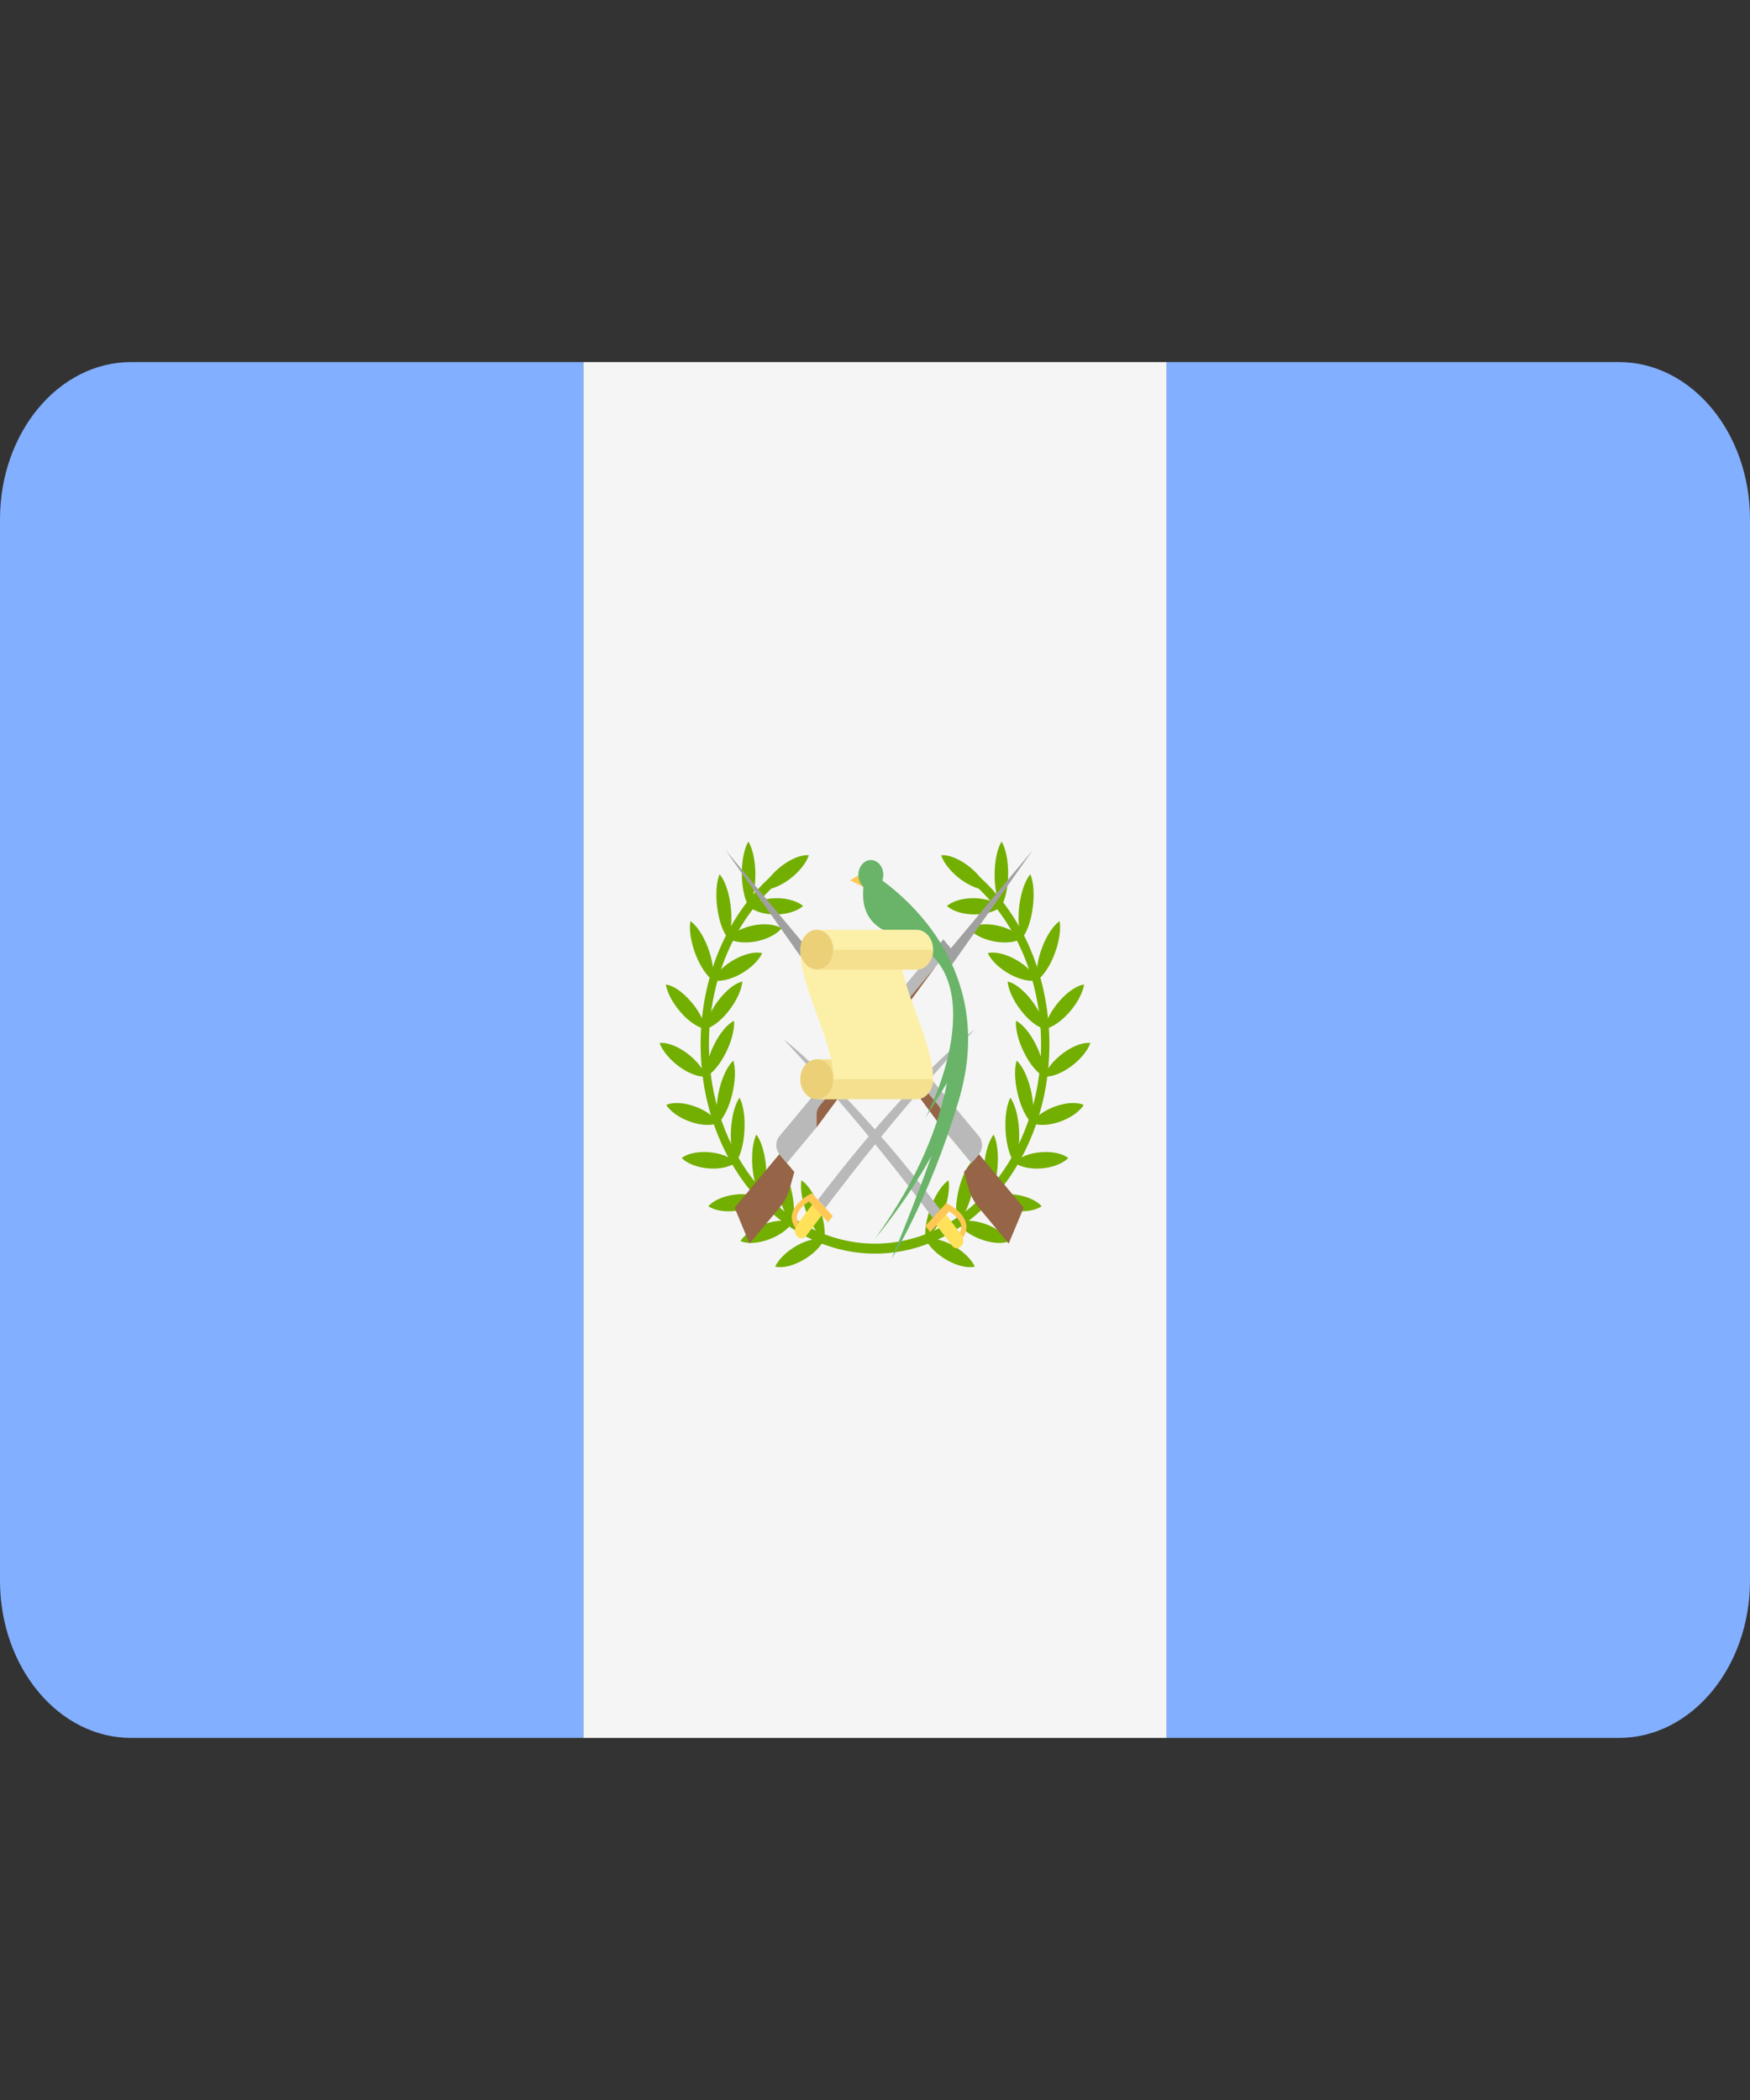 <svg width="20" height="24" viewBox="0 0 20 24" fill="none" xmlns="http://www.w3.org/2000/svg">
<rect x="0" y="0" width="20" height="24" fill="#333333" stroke="none"/>
<path d="M1.498 4.138C0.671 4.138 0 4.942 0 5.935V18.064C0 19.057 0.671 19.862 1.498 19.862H6.667V4.138H1.498Z" fill="#82AFFF"/>
<path d="M13.334 4.138H6.667V19.862H13.334V4.138Z" fill="#F5F5F5"/>
<path d="M18.502 4.138H13.333V19.862H18.502C19.329 19.862 20 19.057 20 18.064V5.935C20 4.942 19.329 4.138 18.502 4.138Z" fill="#82AFFF"/>
<path d="M9.913 9.943L9.715 10.061L9.897 10.151L9.913 9.943Z" fill="#FFC855"/>
<path d="M10 14.327C8.901 14.327 8.007 13.254 8.007 11.935C8.007 11.116 8.351 10.363 8.926 9.92L8.977 10.016C8.429 10.438 8.102 11.155 8.102 11.935C8.102 13.191 8.953 14.213 10 14.213V14.327V14.327Z" fill="#73AF00"/>
<path d="M8.859 14.476C8.935 14.495 9.052 14.471 9.173 14.404C9.293 14.336 9.384 14.244 9.421 14.163C9.345 14.144 9.228 14.168 9.107 14.235C8.987 14.303 8.896 14.395 8.859 14.476Z" fill="#73AF00"/>
<path d="M9.421 14.163C9.436 14.072 9.416 13.931 9.36 13.787C9.304 13.642 9.227 13.533 9.159 13.489C9.144 13.58 9.164 13.721 9.22 13.865C9.276 14.009 9.353 14.118 9.421 14.163Z" fill="#73AF00"/>
<path d="M8.462 14.184C8.535 14.216 8.654 14.213 8.781 14.167C8.908 14.122 9.009 14.047 9.056 13.973C8.983 13.941 8.864 13.944 8.737 13.989C8.61 14.034 8.509 14.11 8.462 14.184Z" fill="#73AF00"/>
<path d="M9.056 13.972C9.082 13.885 9.08 13.742 9.042 13.59C9.004 13.437 8.942 13.316 8.88 13.26C8.853 13.347 8.856 13.49 8.894 13.643C8.931 13.795 8.994 13.916 9.056 13.972Z" fill="#73AF00"/>
<path d="M8.095 13.785C8.162 13.832 8.279 13.855 8.411 13.838C8.543 13.82 8.654 13.768 8.711 13.705C8.644 13.658 8.526 13.636 8.394 13.653C8.262 13.67 8.152 13.722 8.095 13.785Z" fill="#73AF00"/>
<path d="M8.711 13.705C8.75 13.625 8.769 13.484 8.754 13.325C8.74 13.167 8.696 13.034 8.644 12.966C8.605 13.046 8.586 13.187 8.6 13.346C8.615 13.504 8.658 13.637 8.711 13.705Z" fill="#73AF00"/>
<path d="M7.791 13.234C7.85 13.295 7.962 13.342 8.095 13.353C8.227 13.364 8.344 13.336 8.409 13.286C8.35 13.226 8.238 13.179 8.106 13.168C7.973 13.157 7.857 13.184 7.791 13.234Z" fill="#73AF00"/>
<path d="M8.409 13.286C8.46 13.216 8.499 13.081 8.508 12.922C8.517 12.763 8.494 12.623 8.452 12.545C8.402 12.616 8.363 12.75 8.354 12.909C8.344 13.068 8.368 13.208 8.409 13.286Z" fill="#73AF00"/>
<path d="M7.614 12.628C7.661 12.702 7.762 12.776 7.89 12.82C8.017 12.865 8.136 12.867 8.209 12.834C8.162 12.761 8.06 12.686 7.933 12.642C7.805 12.598 7.686 12.595 7.614 12.628Z" fill="#73AF00"/>
<path d="M8.209 12.835C8.27 12.778 8.332 12.656 8.369 12.503C8.406 12.35 8.408 12.208 8.381 12.121C8.319 12.177 8.257 12.299 8.22 12.452C8.183 12.605 8.182 12.747 8.209 12.835Z" fill="#73AF00"/>
<path d="M7.538 11.919C7.568 12.005 7.65 12.108 7.764 12.191C7.877 12.273 7.992 12.312 8.069 12.303C8.039 12.217 7.957 12.114 7.844 12.031C7.73 11.949 7.615 11.911 7.538 11.919Z" fill="#73AF00"/>
<path d="M8.069 12.303C8.141 12.267 8.227 12.169 8.295 12.032C8.364 11.896 8.396 11.759 8.389 11.666C8.317 11.701 8.231 11.8 8.162 11.937C8.094 12.073 8.062 12.21 8.069 12.303Z" fill="#73AF00"/>
<path d="M7.61 11.251C7.624 11.342 7.686 11.464 7.783 11.573C7.879 11.682 7.985 11.748 8.061 11.759C8.048 11.668 7.985 11.546 7.888 11.437C7.792 11.328 7.687 11.261 7.61 11.251Z" fill="#73AF00"/>
<path d="M8.062 11.759C8.138 11.742 8.239 11.668 8.33 11.551C8.421 11.435 8.476 11.309 8.485 11.217C8.409 11.233 8.308 11.308 8.217 11.424C8.126 11.54 8.071 11.667 8.062 11.759Z" fill="#73AF00"/>
<path d="M7.89 10.527C7.874 10.618 7.893 10.759 7.948 10.904C8.004 11.049 8.08 11.158 8.148 11.203C8.164 11.112 8.144 10.971 8.089 10.826C8.034 10.681 7.957 10.572 7.89 10.527Z" fill="#73AF00"/>
<path d="M8.148 11.203C8.223 11.222 8.341 11.199 8.461 11.133C8.582 11.066 8.673 10.975 8.711 10.893C8.635 10.874 8.518 10.897 8.397 10.964C8.276 11.03 8.185 11.121 8.148 11.203Z" fill="#73AF00"/>
<path d="M8.224 9.991C8.189 10.074 8.176 10.216 8.197 10.373C8.217 10.53 8.266 10.66 8.322 10.725C8.357 10.643 8.37 10.501 8.349 10.344C8.329 10.186 8.28 10.056 8.224 9.991Z" fill="#73AF00"/>
<path d="M8.322 10.725C8.39 10.768 8.509 10.784 8.64 10.759C8.771 10.734 8.879 10.675 8.933 10.609C8.865 10.566 8.746 10.55 8.615 10.575C8.484 10.6 8.376 10.659 8.322 10.725Z" fill="#73AF00"/>
<path d="M8.553 9.618C8.507 9.693 8.477 9.831 8.478 9.991C8.48 10.15 8.512 10.287 8.559 10.361C8.604 10.286 8.634 10.148 8.633 9.989C8.632 9.83 8.599 9.692 8.553 9.618Z" fill="#73AF00"/>
<path d="M8.559 10.361C8.622 10.416 8.736 10.452 8.869 10.451C9.002 10.449 9.116 10.41 9.178 10.354C9.115 10.3 9 10.263 8.868 10.265C8.735 10.267 8.621 10.305 8.559 10.361Z" fill="#73AF00"/>
<path d="M8.718 10.166C8.795 10.173 8.909 10.133 9.022 10.049C9.135 9.965 9.216 9.86 9.244 9.774C9.167 9.766 9.053 9.807 8.94 9.891C8.828 9.975 8.747 10.079 8.718 10.166Z" fill="#73AF00"/>
<path d="M10 14.327V14.213C11.047 14.213 11.898 13.191 11.898 11.935C11.898 11.155 11.571 10.438 11.023 10.016L11.074 9.92C11.649 10.363 11.993 11.116 11.993 11.935C11.993 13.254 11.099 14.327 10 14.327Z" fill="#73AF00"/>
<path d="M11.141 14.476C11.065 14.495 10.948 14.471 10.827 14.404C10.707 14.336 10.616 14.244 10.579 14.163C10.655 14.144 10.772 14.168 10.893 14.235C11.013 14.303 11.104 14.395 11.141 14.476Z" fill="#73AF00"/>
<path d="M10.579 14.163C10.564 14.072 10.584 13.931 10.64 13.787C10.696 13.642 10.773 13.533 10.841 13.489C10.856 13.58 10.836 13.721 10.78 13.865C10.724 14.009 10.647 14.118 10.579 14.163Z" fill="#73AF00"/>
<path d="M11.538 14.184C11.465 14.216 11.346 14.213 11.219 14.167C11.091 14.122 10.991 14.047 10.944 13.973C11.017 13.941 11.136 13.944 11.263 13.989C11.39 14.034 11.491 14.11 11.538 14.184Z" fill="#73AF00"/>
<path d="M10.944 13.972C10.918 13.885 10.92 13.742 10.958 13.59C10.996 13.437 11.058 13.316 11.12 13.26C11.147 13.347 11.144 13.49 11.106 13.643C11.069 13.795 11.006 13.916 10.944 13.972Z" fill="#73AF00"/>
<path d="M11.905 13.785C11.838 13.832 11.721 13.855 11.589 13.838C11.457 13.82 11.346 13.768 11.289 13.705C11.356 13.658 11.473 13.636 11.605 13.653C11.738 13.67 11.848 13.722 11.905 13.785Z" fill="#73AF00"/>
<path d="M11.289 13.705C11.25 13.625 11.231 13.484 11.246 13.325C11.26 13.167 11.303 13.034 11.356 12.966C11.395 13.046 11.414 13.187 11.4 13.346C11.385 13.504 11.342 13.637 11.289 13.705Z" fill="#73AF00"/>
<path d="M12.209 13.234C12.15 13.295 12.037 13.342 11.905 13.353C11.773 13.364 11.656 13.336 11.591 13.286C11.65 13.226 11.762 13.179 11.894 13.168C12.027 13.157 12.143 13.184 12.209 13.234Z" fill="#73AF00"/>
<path d="M11.591 13.286C11.54 13.216 11.501 13.081 11.492 12.922C11.483 12.763 11.506 12.623 11.547 12.545C11.598 12.616 11.637 12.75 11.646 12.909C11.656 13.068 11.632 13.208 11.591 13.286Z" fill="#73AF00"/>
<path d="M12.386 12.628C12.339 12.702 12.238 12.776 12.111 12.82C11.983 12.865 11.864 12.867 11.791 12.834C11.838 12.761 11.94 12.686 12.067 12.642C12.195 12.598 12.314 12.595 12.386 12.628Z" fill="#73AF00"/>
<path d="M11.791 12.835C11.73 12.778 11.668 12.656 11.631 12.503C11.594 12.35 11.592 12.208 11.619 12.121C11.681 12.177 11.743 12.299 11.78 12.452C11.817 12.605 11.818 12.747 11.791 12.835Z" fill="#73AF00"/>
<path d="M12.462 11.919C12.432 12.005 12.35 12.108 12.236 12.191C12.123 12.273 12.008 12.312 11.931 12.303C11.961 12.217 12.043 12.114 12.156 12.031C12.27 11.949 12.384 11.911 12.462 11.919Z" fill="#73AF00"/>
<path d="M11.931 12.303C11.859 12.267 11.773 12.169 11.705 12.032C11.636 11.896 11.604 11.759 11.611 11.666C11.683 11.701 11.769 11.8 11.838 11.937C11.906 12.073 11.938 12.21 11.931 12.303Z" fill="#73AF00"/>
<path d="M12.39 11.251C12.376 11.342 12.314 11.464 12.217 11.573C12.12 11.682 12.015 11.748 11.938 11.759C11.952 11.668 12.015 11.546 12.111 11.437C12.208 11.328 12.313 11.261 12.39 11.251Z" fill="#73AF00"/>
<path d="M11.938 11.759C11.862 11.742 11.761 11.668 11.67 11.551C11.579 11.435 11.524 11.309 11.515 11.217C11.591 11.233 11.692 11.308 11.783 11.424C11.874 11.54 11.93 11.667 11.938 11.759Z" fill="#73AF00"/>
<path d="M12.11 10.527C12.126 10.618 12.107 10.759 12.052 10.904C11.996 11.049 11.92 11.158 11.852 11.203C11.836 11.112 11.856 10.971 11.911 10.826C11.966 10.681 12.043 10.572 12.11 10.527Z" fill="#73AF00"/>
<path d="M11.852 11.203C11.777 11.222 11.659 11.199 11.539 11.133C11.418 11.066 11.327 10.975 11.289 10.893C11.365 10.874 11.482 10.897 11.603 10.964C11.724 11.03 11.815 11.121 11.852 11.203Z" fill="#73AF00"/>
<path d="M11.775 9.991C11.811 10.074 11.824 10.216 11.803 10.373C11.783 10.53 11.734 10.66 11.678 10.725C11.643 10.643 11.63 10.501 11.65 10.344C11.671 10.186 11.72 10.056 11.775 9.991Z" fill="#73AF00"/>
<path d="M11.678 10.725C11.61 10.768 11.491 10.784 11.36 10.759C11.229 10.734 11.121 10.675 11.067 10.609C11.135 10.566 11.254 10.55 11.385 10.575C11.516 10.6 11.624 10.659 11.678 10.725Z" fill="#73AF00"/>
<path d="M11.447 9.618C11.493 9.693 11.523 9.831 11.522 9.991C11.52 10.15 11.488 10.287 11.441 10.361C11.396 10.286 11.365 10.148 11.367 9.989C11.368 9.83 11.4 9.692 11.447 9.618Z" fill="#73AF00"/>
<path d="M11.441 10.361C11.378 10.416 11.264 10.452 11.131 10.451C10.998 10.449 10.884 10.41 10.822 10.354C10.885 10.3 10.999 10.263 11.132 10.265C11.265 10.267 11.379 10.305 11.441 10.361Z" fill="#73AF00"/>
<path d="M11.282 10.166C11.205 10.173 11.091 10.133 10.978 10.049C10.865 9.965 10.784 9.86 10.756 9.774C10.833 9.766 10.947 9.807 11.06 9.891C11.172 9.975 11.253 10.079 11.282 10.166Z" fill="#73AF00"/>
<path d="M8.912 13.798L8.566 14.212L8.396 13.803L8.907 13.19L9.078 13.394L9.028 13.572C9.005 13.657 8.965 13.734 8.912 13.798Z" fill="#966446"/>
<path d="M10.781 10.737L8.907 12.986C8.86 13.042 8.86 13.133 8.907 13.19L8.992 13.292L9.333 12.883L10.696 11.043L10.866 10.839L10.781 10.737Z" fill="#B9B9B9"/>
<path d="M9.368 12.637C9.346 12.664 9.333 12.7 9.333 12.739V12.883L10.696 11.043L9.368 12.637Z" fill="#966446"/>
<path d="M10.866 10.839L10.781 10.737L10.696 10.839L10.781 10.941L10.866 11.044L11.803 9.715L10.866 10.839Z" fill="#A0A0A0"/>
<path d="M11.183 13.798L11.528 14.212L11.699 13.803L11.188 13.19L11.017 13.394L11.067 13.572C11.09 13.657 11.13 13.734 11.183 13.798Z" fill="#966446"/>
<path d="M9.314 10.737L11.188 12.986C11.235 13.042 11.235 13.133 11.188 13.19L11.102 13.292L10.762 12.883L9.399 11.043L9.229 10.839L9.314 10.737Z" fill="#B9B9B9"/>
<path d="M10.727 12.637C10.749 12.664 10.762 12.7 10.762 12.739V12.883L9.399 11.043L10.727 12.637Z" fill="#966446"/>
<path d="M9.229 10.839L9.314 10.737L9.399 10.839L9.314 10.941L9.229 11.044L8.292 9.715L9.229 10.839Z" fill="#A0A0A0"/>
<path d="M9.348 13.712L9.433 13.805C9.742 13.399 10.282 12.688 11.139 11.765C11.139 11.765 10.429 12.29 9.348 13.712Z" fill="#B9B9B9"/>
<path d="M9.109 14.13C9.078 14.096 9.076 14.04 9.104 14.003L9.285 13.764C9.313 13.728 9.36 13.725 9.391 13.759C9.421 13.792 9.423 13.848 9.395 13.885L9.214 14.124C9.186 14.16 9.139 14.163 9.109 14.13Z" fill="#FFE15A"/>
<path d="M9.28 13.637L9.23 13.664C9.187 13.69 9.072 13.768 9.052 13.879C9.042 13.932 9.056 13.983 9.09 14.032C9.093 14.022 9.097 14.012 9.104 14.004L9.127 13.973C9.111 13.947 9.103 13.92 9.108 13.894C9.12 13.824 9.198 13.762 9.246 13.731L9.463 13.969L9.518 13.898L9.28 13.637Z" fill="#FFC855"/>
<path d="M10.746 13.825L10.661 13.918C10.352 13.511 9.812 12.8 8.955 11.877C8.955 11.877 9.665 12.403 10.746 13.825Z" fill="#B9B9B9"/>
<path d="M10.985 14.242C11.016 14.209 11.018 14.152 10.99 14.116L10.809 13.877C10.781 13.841 10.734 13.838 10.704 13.871C10.673 13.905 10.671 13.961 10.699 13.998L10.88 14.236C10.908 14.273 10.955 14.275 10.985 14.242Z" fill="#FFE15A"/>
<path d="M10.815 13.75L10.864 13.776C10.907 13.802 11.022 13.88 11.042 13.991C11.052 14.044 11.038 14.095 11.004 14.144C11.001 14.134 10.997 14.124 10.99 14.116L10.967 14.086C10.983 14.059 10.991 14.033 10.986 14.006C10.974 13.936 10.896 13.874 10.848 13.844L10.63 14.081L10.576 14.01L10.815 13.75Z" fill="#FFC855"/>
<path d="M10.084 10.063C10.091 10.043 10.095 10.022 10.095 9.999C10.095 9.905 10.031 9.829 9.953 9.829C9.874 9.829 9.81 9.905 9.81 9.999C9.81 10.056 9.833 10.105 9.868 10.136C9.817 10.633 10.224 10.67 10.38 10.74C10.615 10.845 10.911 11.058 10.892 11.653C10.874 12.232 10.569 12.79 10.569 12.79L10.822 12.377C10.73 12.847 10.514 13.445 10 14.156C10 14.156 10.351 13.744 10.645 13.212C10.429 13.821 10.19 14.384 10.19 14.384C10.19 14.384 10.613 13.725 10.955 12.583C11.37 11.2 10.497 10.368 10.084 10.063Z" fill="#69B469"/>
<path d="M9.716 12.106H9.336V12.334H9.716V12.106Z" fill="#F4E08F"/>
<path d="M9.336 12.562C9.441 12.562 9.526 12.46 9.526 12.334C9.526 12.208 9.441 12.106 9.336 12.106C9.231 12.106 9.146 12.208 9.146 12.334C9.146 12.46 9.231 12.562 9.336 12.562Z" fill="#ECD077"/>
<path d="M9.336 11.082C9.441 11.082 9.526 10.98 9.526 10.854C9.526 10.728 9.441 10.626 9.336 10.626C9.231 10.626 9.146 10.728 9.146 10.854C9.146 10.98 9.231 11.082 9.336 11.082Z" fill="#ECD077"/>
<path d="M10.475 11.081C10.579 11.081 10.664 10.979 10.664 10.854C10.664 10.728 10.579 10.626 10.475 10.626H9.336C9.44 10.626 9.525 10.728 9.525 10.854C9.525 10.979 9.44 11.081 9.336 11.081C9.231 11.081 9.146 10.979 9.146 10.854C9.146 11.236 9.412 11.698 9.498 12.106C9.498 12.106 9.525 12.208 9.525 12.334C9.525 12.46 9.44 12.562 9.336 12.562H10.475C10.579 12.562 10.664 12.46 10.664 12.334C10.664 11.952 10.398 11.489 10.312 11.081H10.475Z" fill="#FCF0A8"/>
<path d="M9.525 10.854C9.525 10.98 9.44 11.082 9.336 11.082H10.475C10.579 11.082 10.664 10.98 10.664 10.854H9.525Z" fill="#F4E08F"/>
<path d="M9.525 12.334C9.525 12.46 9.44 12.562 9.336 12.562H10.475C10.579 12.562 10.664 12.46 10.664 12.334H9.525Z" fill="#F4E08F"/>
</svg>
